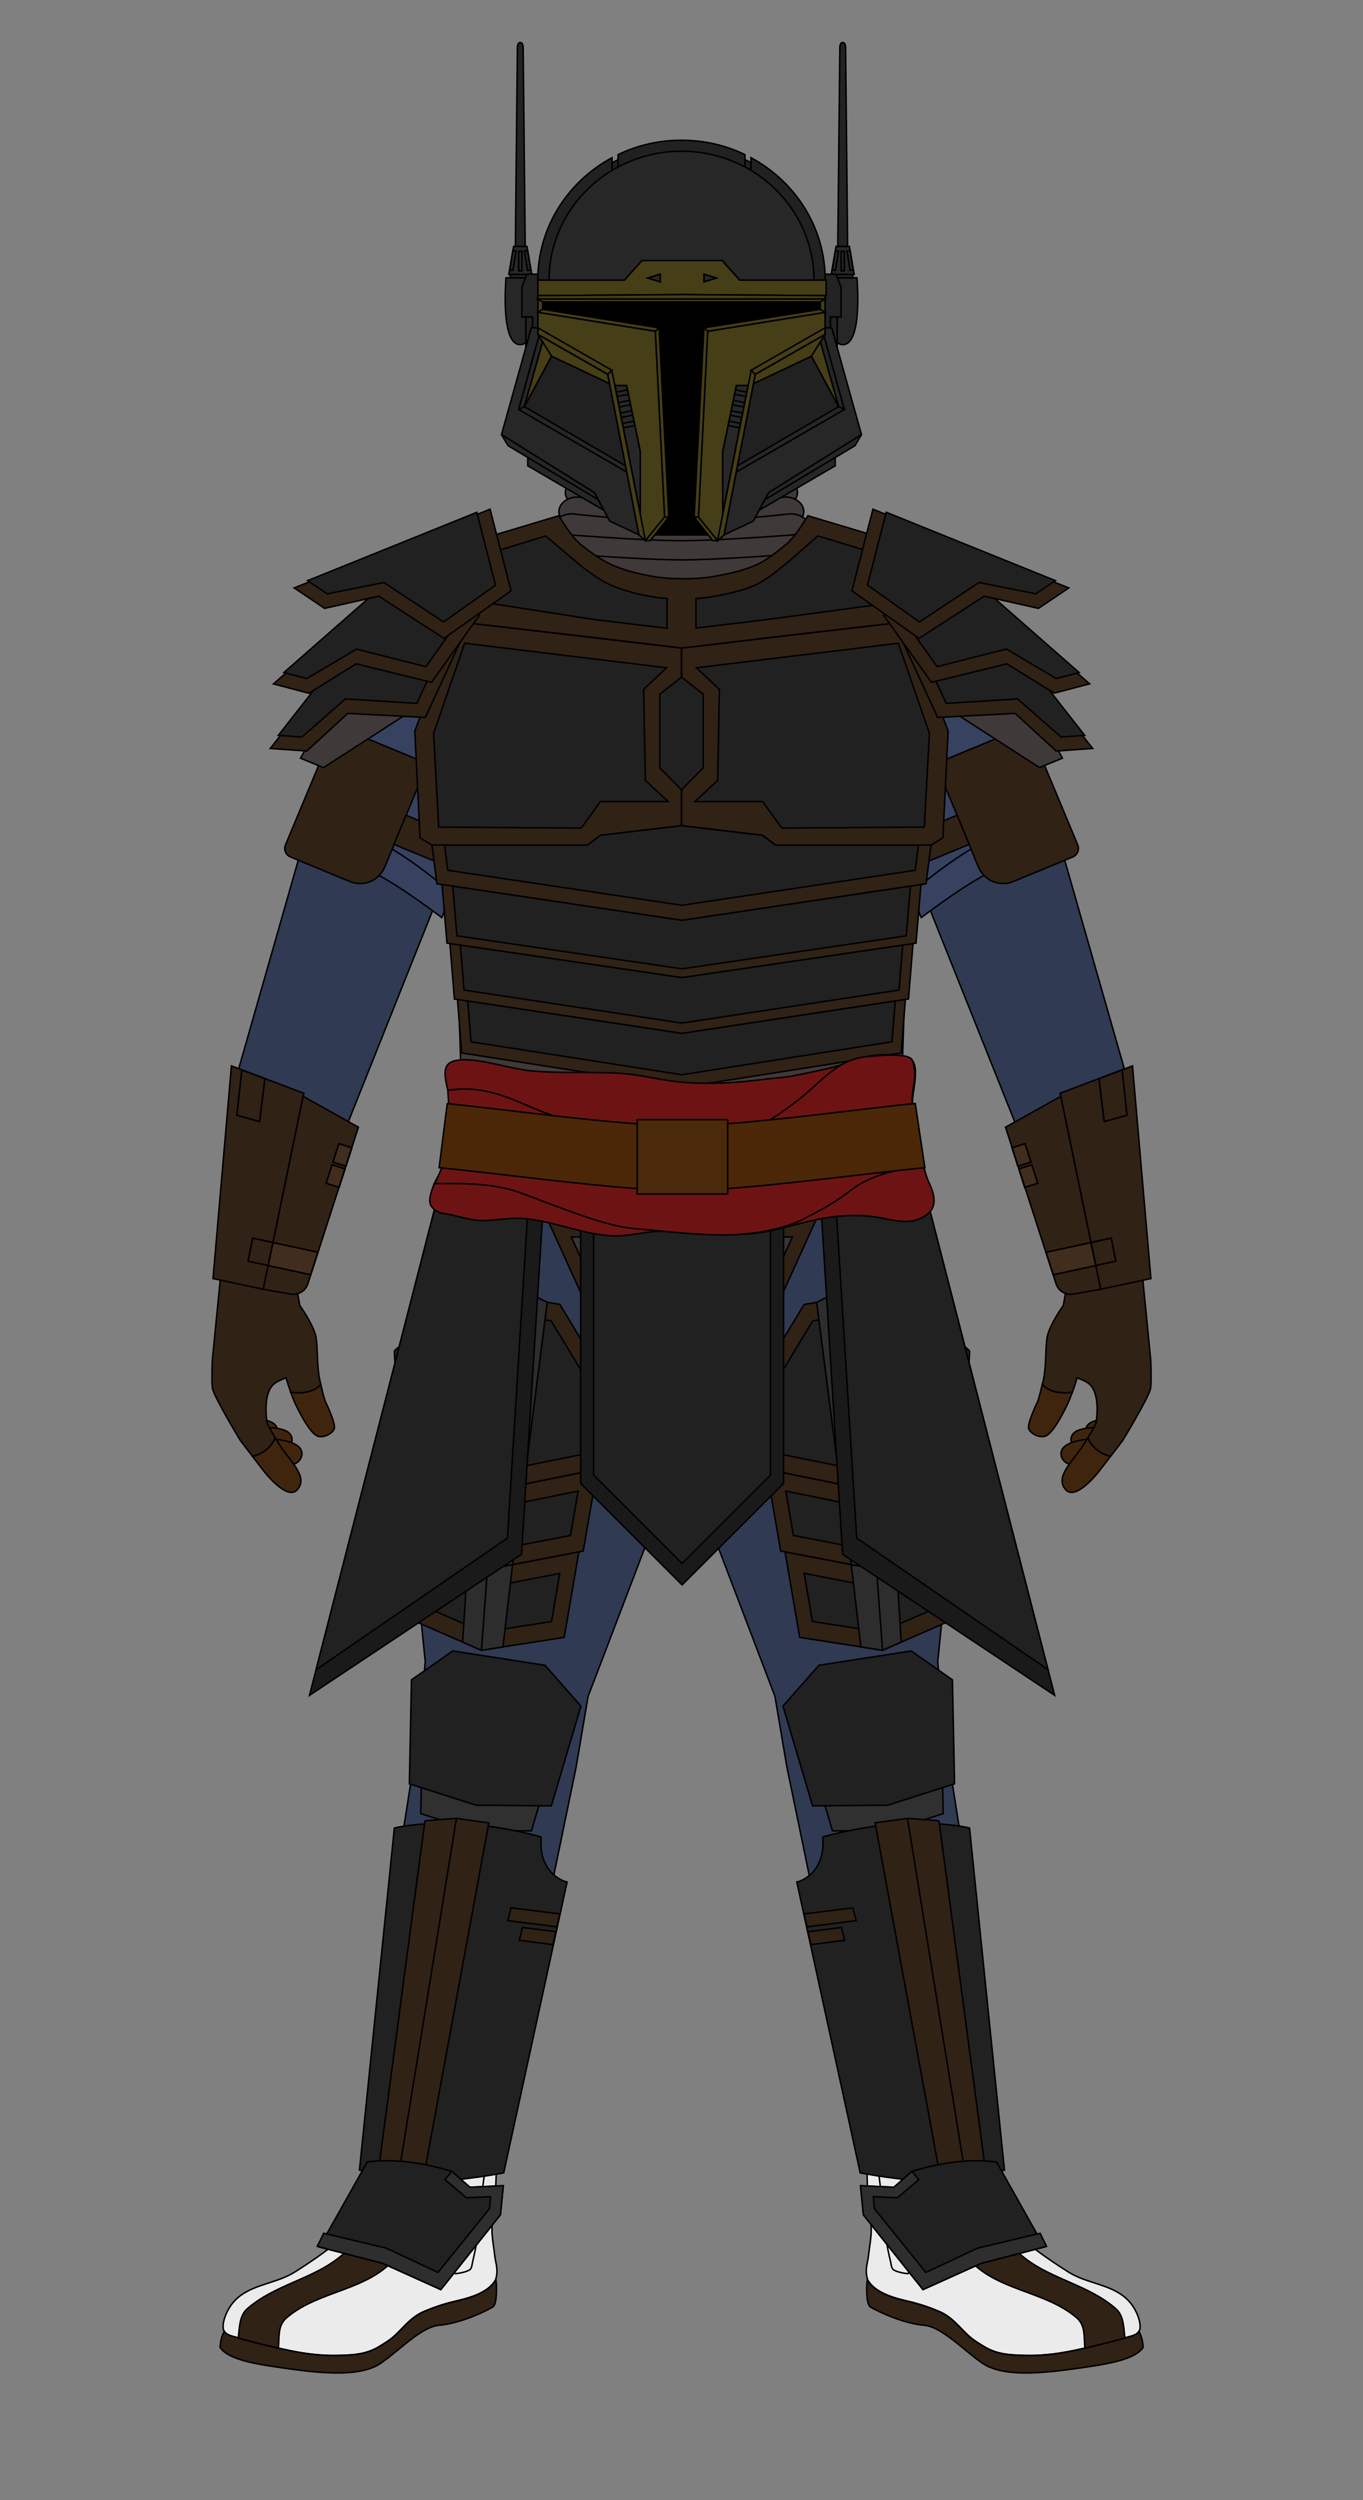<svg xmlns='http://www.w3.org/2000/svg' id='Male-Body' width='100%' height='100%' viewBox='0 0 1800 3300' version='1.1' style='stroke: black; fill: none; stroke-width: 2px; fill-rule: evenodd; clip-rule: evenodd;'><rect x="0" y="0" width="1800" height="3300" fill="#808080" stroke="none"/><style> #Stitch_Right, #Stitch_Left { stroke-dasharray: 4; } </style><g id='Back' transform='translate(0,560)'><g id='Cape_M'><g id='None_Back_M_Option' class='option' style='display: inherit;'></g></g></g><g id='Flight-Suit' transform='translate(260,575)'><title>Flight Suit (Kute)</title><g id='Soft-Parts_M'><g id='Suit_M'><g id='Neck-Seal_M'><g id='Standard-Neck-Seal_M_Option' class='option' style='fill: rgb(63, 57, 57); display: inherit;'><path d='M785.8,54.9c0-9.6-9.8-17.3-21.9-17.3c0,0-82.7,9.1-124,9.1s-124-9.1-124-9.1c-12.1,0-21.9,7.8-21.9,17.3 c0,9.6,9.8,17.3,21.9,17.3c0,0,82.7,9.1,124,9.1s124-9.1,124-9.1C775.9,72.2,785.8,64.4,785.8,54.9z'/><path d='M793.2,75.1c0-10-10.3-18.2-23-18.2c0,0-86.9,9.6-130.3,9.6c-43.4,0-130.3-9.6-130.3-9.6 c-12.7,0-23,8.1-23,18.2s10.3,18.2,23,18.2c0,0,86.9,9.6,130.3,9.6c43.4,0,130.3-9.6,130.3-9.6C782.8,93.3,793.2,85.1,793.2,75.1 z'/><path d='M801.5,100.2c0-10.6-10.9-19.2-24.3-19.2c0,0-91.6,10.1-137.4,10.1S502.4,81.1,502.4,81.1 c-13.4,0-24.3,8.6-24.3,19.2s10.9,19.2,24.3,19.2c0,0,91.6,10.1,137.4,10.1s137.4-10.1,137.4-10.1 C790.7,119.4,801.5,110.8,801.5,100.2z'/><path d='M809.6,123.3c0-11.1-11.4-20.1-25.5-20.1c0,0-96.2,10.6-144.3,10.6c-48.1,0-144.3-10.6-144.3-10.6 c-14.1,0-25.5,9-25.5,20.1s11.4,20.1,25.5,20.1c0,0,96.2,10.6,144.3,10.6c48.1,0,144.3-10.6,144.3-10.6 C798.2,143.4,809.6,134.4,809.6,123.3z'/><path d='M817.7,145.9c0-8.4-12-15.2-26.7-15.2c0,0-100.8,8-151.1,8s-151.1-8-151.1-8c-14.7,0-26.7,6.8-26.7,15.2 c0,8.4,12,15.2,26.7,15.2c0,0,100.7,8,151.1,8s151.1-8,151.1-8C805.7,161.1,817.7,154.3,817.7,145.9z'/><path d='M817.7,171.2c0-8.4-12-15.2-26.7-15.2c0,0-100.8,8-151.1,8s-151.1-8-151.1-8c-14.7,0-26.7,6.8-26.7,15.2 c0,8.4,12,15.2,26.7,15.2c0,0,100.7,15.4,151.1,15.4S791,186.4,791,186.4C805.7,186.4,817.7,179.6,817.7,171.2z'/></g></g><g id='Flight-Suit_M' style='fill: rgb(49, 58, 83);'><path d='M516.6,1664.2l-15.7,92.9L384,2323.3c0,0-52.3,31.5-79.1,36.9c-26.8,5.4-81.9-4.7-81.9-4.7l40.8-458.5 l30.8-195.8l7-83.3c0,0-26.8-242.9-18.1-364c8.7-121.1,70.6-362.6,70.6-362.6l285.9,6.2l285.9-6.2c0,0,61.8,241.5,70.6,362.6 c8.7,121.1-18.1,364-18.1,364l7,83.3l30.8,195.8l40.8,458.5c0,0-56.4,12.7-83.2,7.3c-26.8-5.4-77.8-39.6-77.8-39.6l-116.9-566.3 l-15.7-92.9l-123.2-323.4L516.6,1664.2z'/><g><path d='M1110.7,436.8l127,444l11,228.9l-101.2,19.5l-64.2-215.5L938.7,551.9l7.3-165.8l24.5-39.6L1110.7,436.8z'/><path d='M169.3,436.6l139.9-90.1l24.5,39.6l5.5,171L196.7,913.8l-64.2,215.5l-101.2-19.5l11-228.9L169.3,436.6z'/></g></g></g><g id='Boots_M'><g id='Basic_Boots_M_Option' class='option' style='display: inherit;'><g id='Main_Basic-Boot_M' style='fill: rgb(235, 235, 235);'><path d='M895.4,2286.4c15.5,0.2,34.4,9.9,48,12.2c14.6,2.5,30.5,2.2,46,0.7l6.3-0.7l0.2,0l0.8-0.1l2.1-0.3l3.2-0.4 l1.3-0.2c3.6-0.5,7.2-1.1,10.8-1.7l5.6-1.1l1.2-0.3l0.4-0.1l0.9-0.2l3.9-0.9l3.4-0.9l0.6-0.2c11.9-3.2,23.8-7.1,23.8-7.1 c3.5,15.5,5.3,33.2,11.9,47.6c10.5,22.7,10.1,32.5,27.6,49.7c12.1,11.8,43.2,32.5,57.6,41.5c6.1,3.8,12.6,6.7,19.2,9.2l0.6,0.2 c26.5,9.9,55.1,13.6,69.5,43c3.1,6.4,5.8,14.1,5.3,21.3c-0.7,9.3-10.8,10.6-18.6,12.8c-19.5,5.6-36.4,9.8-58.9,14.9 c-25.8,5.8-49,9.3-75.2,8.6c-19.5-0.6-36.1-1.3-53.3-11.7c-6.9-4.2-14-8.4-20-13.9c-13.4-12.3-22.1-25.1-39.4-32.5 c-12.5-5.3-25.3-9.7-38.5-12.8c-18.7-4.5-46-10.7-56-29.2c-3.9-13.9,0.1-20.7,1.4-32.6l0.6-5.1c1-7.8,2.4-15.7,2.8-24.1 c0.8-16.1-3.2-32-4.2-48.1c-0.6-9.1-1-18.2-1.2-27.3c0-1.5-0.8-8,0.6-8.6c2.1-0.8,4.3-1.3,6.5-1.5L895.4,2286.4z'/><path d='M384.9,2286.4c-15.5,0.2-34.4,9.9-48,12.2c-14.6,2.5-30.5,2.2-46,0.7l-6.3-0.7l-0.2,0l-0.8-0.1l-2.1-0.3 l-3.2-0.4l-1.3-0.2c-3.6-0.5-7.2-1.1-10.8-1.7l-5.6-1.1l-1.2-0.3l-0.4-0.1l-0.9-0.2l-3.9-0.9l-3.4-0.9l-0.6-0.2 c-11.9-3.2-23.8-7.1-23.8-7.1c-3.5,15.5-5.3,33.2-11.9,47.6c-10.5,22.7-10.1,32.5-27.6,49.7c-12.1,11.8-43.2,32.5-57.6,41.5 c-6.1,3.8-12.6,6.7-19.2,9.2l-0.6,0.2c-26.5,9.9-55.1,13.6-69.5,43c-3.1,6.4-5.8,14.1-5.3,21.3c0.7,9.3,10.8,10.6,18.6,12.8 c19.5,5.6,36.4,9.8,58.9,14.9c25.8,5.8,49,9.3,75.2,8.6c19.6-0.6,36.1-1.3,53.3-11.7c6.9-4.2,14-8.4,20-13.9 c13.4-12.3,22.1-25.1,39.4-32.5c12.5-5.3,25.3-9.7,38.5-12.8c18.7-4.5,46-10.7,56-29.2c3.9-13.9-0.1-20.7-1.4-32.6l-0.6-5.1 c-1-7.8-2.4-15.7-2.8-24.1c-0.8-16.1,3.2-32,4.2-48.1c0.6-9.1,1-18.2,1.2-27.3c0-1.5,0.8-8-0.6-8.6c-2.1-0.8-4.3-1.3-6.5-1.5 L384.9,2286.4z'/></g><g id='Bottom_Basic-Boot_M' style='fill: rgb(49, 34, 22);'><path d='M885.4,2433.9c5,9.2,14.3,15.4,24.7,19.8c9.5,4.8,20.6,6.8,31.3,9.4c1.4,0.3,2.9,0.7,4.3,1.1 c2.1,0.6,4.3,1.1,6.4,1.8c0.6,0.2,1.3,0.4,1.9,0.6l1.1,0.3c0.7,0.2,1.4,0.4,2,0.6c0.3,0.1,0.6,0.2,0.9,0.3 c1.2,0.4,2.3,0.7,3.4,1.1c0.4,0.1,0.8,0.3,1.2,0.4l0.6,0.2c1.8,0.6,3.5,1.3,5.3,1.9c0.4,0.1,0.8,0.3,1.1,0.4 c1.6,0.6,3.2,1.2,4.8,1.8l1.2,0.5c1,0.4,1.9,0.8,2.9,1.2c0.4,0.2,0.8,0.3,1.2,0.5c2.8,1.2,5.4,2.6,7.9,4l0.3,0.2 c0.2,0.1,0.4,0.2,0.6,0.3c0.8,0.5,1.5,1,2.2,1.5l0.5,0.3c0.2,0.1,0.3,0.2,0.5,0.3c0.7,0.5,1.5,1.1,2.2,1.6l0.6,0.5l0.9,0.8 c3,2.4,5.7,5,8.5,7.7l0.8,0.8c1.5,1.5,3,3,4.5,4.6c1.5,1.6,3.1,3.2,4.7,4.8c1.6,1.6,3.3,3.3,5.1,4.9l0.6,0.5 c0.5,0.5,1.1,0.9,1.6,1.4c0.1,0.1,0.2,0.2,0.3,0.2c0.9,0.7,1.8,1.4,2.7,2.1c0.6,0.5,1.2,0.9,1.8,1.4l0.3,0.2 c0.8,0.5,1.6,1.1,2.3,1.6c0.3,0.2,0.7,0.5,1,0.7c1.2,0.8,2.3,1.5,3.5,2.2c0.8,0.5,1.6,1,2.4,1.5l1,0.6l2.6,1.6l1.2,0.7l0.8,0.5 l0.8,0.5c1.2,0.6,2.4,1.3,3.6,1.8c0.6,0.3,1.1,0.5,1.7,0.8l0.6,0.3c3.6,1.6,7.2,2.8,10.8,3.7l0.7,0.2l0.8,0.2 c0.3,0.1,0.5,0.1,0.8,0.2c0.7,0.2,1.5,0.3,2.2,0.5c0.6,0.1,1.2,0.2,1.7,0.3l1.4,0.2l0.4,0.1c0.4,0.1,0.8,0.1,1.2,0.2 c0.6,0.1,1.3,0.2,1.9,0.3c0.9,0.1,1.8,0.2,2.7,0.3c0.2,0,0.5,0.1,0.7,0.1c2.3,0.2,4.6,0.4,6.9,0.5c1.3,0.1,2.6,0.1,3.9,0.2l1.1,0 c2.4,0.1,4.9,0.2,7.5,0.3c1.6,0,3.2,0.1,4.8,0.1c0.6,0,1.2,0,1.8,0c0.8,0,1.7,0,2.5,0c0.6,0,1.2,0,1.8,0l0.6,0 c3-0.1,5.9-0.2,8.8-0.3c0.4,0,0.8,0,1.2-0.1l1.2-0.1c0.4,0,0.8,0,1.1-0.1c4.3-0.3,8.6-0.7,12.8-1.2l1.2-0.1 c1.1-0.1,2.1-0.3,3.2-0.4c0.5-0.1,0.9-0.1,1.4-0.2l1.2-0.2c0.9-0.1,1.8-0.3,2.6-0.4c3.7-0.6,7.4-1.2,11.2-1.9 c0.8-0.2,1.7-0.3,2.5-0.5l1.1-0.2c0.4-0.1,0.8-0.2,1.2-0.2l1.2-0.2c0.4-0.1,0.8-0.2,1.2-0.2l0.8-0.2c0.9-0.2,1.8-0.4,2.7-0.6 l1.2-0.3c1.1-0.2,2.1-0.5,3.2-0.7c0.9-0.2,1.8-0.4,2.8-0.6l0.3-0.1c5.9-1.3,11.4-2.6,16.7-3.9l2-0.5c1.5-0.4,3-0.7,4.4-1.1 l1.8-0.5l0.8-0.2c2.1-0.5,4.1-1,6.2-1.5c1.2-0.3,2.5-0.6,3.7-0.9c3.6-0.9,7.1-1.8,10.6-2.8l1.6-0.4c0.6-0.2,1.2-0.3,1.8-0.5 l0.7-0.2c2.7-0.8,5.5-1.5,8.3-2.3l0.7-0.2l1-0.3l2.9-0.8l1-0.3l1.5-0.4l0.6-0.2l1.2-0.4l1-0.4l0.5-0.2l0.6-0.2l0.3-0.1l0.6-0.3 l0.5-0.3l0.3-0.1l0.5-0.3l0.6-0.4l0.6-0.4l0.6-0.4c0.9-0.7,1.7-1.6,2.3-2.6l0,0c0,0,5.2,7.7,5.6,21.2 c-11.7,17-48.8,22.6-100,29.4c-50.9,6.8-82.2,5.5-103.5-3.7c-21.3-9.1-58.6-52.6-85.3-54.9c-26.7-2.3-58.2-16.5-71.2-24.1 c-6.7-3.9-4.7-32-4.7-32L885.4,2433.9z'/><path d='M394.9,2433.9c-5,9.2-14.3,15.4-24.7,19.8c-9.5,4.8-20.6,6.8-31.3,9.4c-1.4,0.3-2.9,0.7-4.3,1.1 c-2.1,0.6-4.3,1.1-6.4,1.8c-0.6,0.2-1.3,0.4-1.9,0.6l-1.1,0.3c-0.7,0.2-1.4,0.4-2,0.6c-0.3,0.1-0.6,0.2-0.9,0.3 c-1.2,0.4-2.3,0.7-3.4,1.1c-0.4,0.1-0.8,0.3-1.2,0.4l-0.6,0.2c-1.8,0.6-3.5,1.3-5.3,1.9c-0.4,0.1-0.8,0.3-1.1,0.4 c-1.6,0.6-3.2,1.2-4.8,1.8l-1.2,0.5c-1,0.4-1.9,0.8-2.9,1.2c-0.4,0.2-0.8,0.3-1.2,0.5c-2.8,1.2-5.4,2.6-7.9,4l-0.3,0.2 c-0.2,0.1-0.4,0.2-0.6,0.3c-0.8,0.5-1.5,1-2.2,1.5l-0.5,0.3c-0.2,0.1-0.3,0.2-0.5,0.3c-0.7,0.5-1.5,1.1-2.2,1.6l-0.6,0.5l-1,0.8 c-3,2.4-5.8,5-8.5,7.7l-0.8,0.8c-1.5,1.5-3,3-4.5,4.6c-1.5,1.6-3.1,3.2-4.7,4.8c-1.6,1.6-3.3,3.3-5.1,4.9l-0.6,0.5 c-0.5,0.5-1.1,0.9-1.6,1.4c-0.1,0.1-0.2,0.2-0.3,0.2c-0.9,0.7-1.8,1.4-2.7,2.1c-0.6,0.5-1.2,0.9-1.8,1.4l-0.3,0.2 c-0.8,0.5-1.5,1.1-2.3,1.6c-0.3,0.2-0.7,0.5-1,0.7c-1.2,0.8-2.3,1.5-3.5,2.2c-0.8,0.5-1.6,1-2.4,1.5l-1,0.6l-2.6,1.6l-1.2,0.7 l-0.8,0.5l-0.8,0.5c-1.2,0.6-2.4,1.3-3.6,1.8c-0.6,0.3-1.1,0.5-1.7,0.8l-0.6,0.3c-3.6,1.6-7.2,2.8-10.8,3.7l-0.7,0.2l-0.8,0.2 c-0.3,0.1-0.5,0.1-0.8,0.2c-0.7,0.2-1.5,0.3-2.2,0.5c-0.6,0.1-1.2,0.2-1.7,0.3l-1.4,0.2l-0.4,0.1c-0.4,0.1-0.8,0.1-1.1,0.2 c-0.6,0.1-1.3,0.2-1.9,0.3c-0.9,0.1-1.8,0.2-2.7,0.3c-0.2,0-0.5,0.1-0.7,0.1c-2.3,0.2-4.6,0.4-6.9,0.5c-1.3,0.1-2.6,0.1-3.9,0.2 l-1.1,0c-2.4,0.1-4.9,0.2-7.5,0.3c-1.6,0-3.2,0.1-4.8,0.1c-0.6,0-1.2,0-1.8,0c-0.8,0-1.7,0-2.5,0c-0.6,0-1.2,0-1.8,0l-0.6,0 c-3-0.1-5.9-0.2-8.8-0.3c-0.4,0-0.8,0-1.2-0.1l-1.2-0.1c-0.4,0-0.7,0-1.1-0.1c-4.3-0.3-8.6-0.7-12.8-1.2l-1.2-0.1 c-1.1-0.1-2.1-0.3-3.2-0.4c-0.5-0.1-0.9-0.1-1.4-0.2l-1.2-0.2c-0.9-0.1-1.8-0.3-2.6-0.4c-3.7-0.6-7.4-1.2-11.2-1.9 c-0.8-0.2-1.7-0.3-2.5-0.5l-1.1-0.2c-0.4-0.1-0.8-0.2-1.2-0.2l-1.2-0.2c-0.4-0.1-0.8-0.2-1.2-0.2l-0.8-0.2 c-0.9-0.2-1.8-0.4-2.7-0.6l-1.2-0.3c-1.1-0.2-2.1-0.5-3.2-0.7c-0.9-0.2-1.9-0.4-2.8-0.6l-0.3-0.1c-5.9-1.3-11.4-2.6-16.7-3.9 l-2-0.5c-1.5-0.4-3-0.7-4.5-1.1l-1.8-0.5l-0.8-0.2c-2.1-0.5-4.1-1-6.2-1.5c-1.2-0.3-2.5-0.6-3.7-0.9c-3.6-0.9-7.1-1.8-10.6-2.8 l-1.6-0.4c-0.6-0.2-1.2-0.3-1.8-0.5l-0.7-0.2c-2.7-0.8-5.5-1.5-8.3-2.3l-0.6-0.2l-1-0.3l-2.9-0.8l-1-0.3l-1.5-0.4l-0.6-0.2 l-1.2-0.4l-1-0.4l-0.5-0.2l-0.6-0.2l-0.3-0.1l-0.6-0.3l-0.5-0.3l-0.3-0.1l-0.5-0.3l-0.6-0.4l-0.6-0.4l-0.6-0.4 c-0.9-0.7-1.7-1.6-2.3-2.6l0,0c0,0-5.2,7.7-5.6,21.2c11.7,17,48.8,22.6,100,29.4c50.9,6.8,82.2,5.5,103.5-3.7 c21.3-9.1,58.6-52.6,85.3-54.9c26.7-2.3,58.2-16.5,71.2-24.1c6.7-3.9,4.7-32,4.7-32L394.9,2433.9z'/></g><g id='Top_Basic-Boot_M' style='fill: rgb(49, 34, 22);'><path d='M1032.2,2291.6c7.1,34.7,18.1,65,41.2,94.2c36,45.6,97.5,49.3,140,86.3c10.9,9.5,10.4,24.8,12.2,38.8 c-17.6,5-33.1,8.9-52.9,13.4c-1.4-14,1.1-29.6-10.5-39.7c-42.5-37-109.4-35.6-145.4-81.1c-23.5-29.8-23.6-68.1-30.5-103.8 c1.1-0.1,2.1-0.2,3.2-0.3l6.3-0.7l0.2,0l0.8-0.1l2.1-0.3l3.2-0.4l1.3-0.2c3.6-0.5,7.2-1.1,10.8-1.7l5.6-1.1l1.2-0.3l0.4-0.1 l0.9-0.2l3.9-0.9l3.4-0.9l0.6-0.2C1030.6,2292,1031.4,2291.8,1032.2,2291.6z'/><path d='M248,2291.6c-7.1,34.7-18.1,65-41.2,94.2c-36,45.6-97.5,49.3-140,86.3c-10.9,9.5-10.4,24.8-12.1,38.8 c17.6,5,33.1,8.9,52.9,13.4c1.4-14-1.1-29.6,10.5-39.7c42.5-37,109.4-35.6,145.4-81.1c23.5-29.8,23.6-68.1,30.4-103.8 c-1.1-0.1-2.1-0.2-3.2-0.3l-6.3-0.7l-0.2,0l-0.8-0.1l-2.1-0.3l-3.2-0.4l-1.3-0.2c-3.6-0.5-7.2-1.1-10.8-1.7l-5.6-1.1l-1.2-0.3 l-0.4-0.1l-0.9-0.2l-3.9-0.9l-3.4-0.9l-0.6-0.2C249.7,2292,248.9,2291.8,248,2291.6z'/></g><g id='Side_Basic-Boot_M' style='fill: rgb(235, 235, 235);'><path d='M899.6,2286.6c14.6,1.6,31.4,9.9,43.8,11.9c0.7,0.1,1.4,0.2,2,0.3c0.2,4.4,0.1,8.7,0.2,12.6 c0.5,21.8-2.2,114.8-6.5,114.6c-4.3-0.2-16.7-2.4-19.9-5.8c-2.1-2.2-2.5-7.6-3.2-10.5c-2.2-9.2-4.2-18.5-5.6-27.9 c-1.9-12.6-3.3-25.1-4.3-37.8C904.7,2324.9,901.8,2305.7,899.6,2286.6z'/><path d='M380.7,2286.6c-14.6,1.6-31.4,9.9-43.8,11.9c-0.7,0.1-1.4,0.2-2,0.3c-0.2,4.4-0.1,8.7-0.2,12.6 c-0.5,21.8,2.2,114.8,6.5,114.6c4.3-0.2,16.7-2.4,19.9-5.8c2.1-2.2,2.5-7.6,3.2-10.5c2.2-9.2,4.2-18.5,5.6-27.9 c1.9-12.6,3.4-25.1,4.3-37.8C375.5,2324.9,378.4,2305.7,380.7,2286.6z'/></g></g></g><g id='Sleeves_M_Toggle' class='toggle' style='fill: rgb(55, 66, 97);'><g><path d='M928.3,573.2l28.4,62.9c0,0,44.9-34.2,74.8-51.1c29.9-17,46.4-28,73.3-38.4c26.9-10.4,53.9-15.7,53.9-15.7 l-64.3-130.6l-61.4-103.1l-122.7,54.8L928.3,573.2z'/><path d='M943.2,606.4c-2.1-2.6,53.8-48,91.2-67.6c37.4-19.6,108.6-39.4,108.6-39.4'/></g><g><path d='M351.7,573.2l-28.4,62.9c0,0-44.9-34.2-74.8-51.1c-29.9-17-46.4-28-73.3-38.4c-26.9-10.4-53.9-15.7-53.9-15.7 l64.3-130.6l61.4-103.1l122.7,54.8L351.7,573.2z'/><path d='M336.8,606.4c2.1-2.6-53.8-48-91.2-67.6c-37.4-19.6-108.6-39.4-108.6-39.4'/></g></g><g id='Gloves_M'><g id='Left-Glove_M'><g id='Fingerless_Left_Glove_M_Option' class='option' style='display: inherit;'><g id='Fingers_Fingerless_Left_Glove_M' style='fill: rgb(64, 37, 14);'><path d='M1208.1,1298.1c-5.7-0.3-11.1-0.2-16.8,1c-3.9,0.8-7.6,1.7-11.1,3.7c-10.5,6.1-7.6,19.3,1.7,24.3 c10.9,5.9,28.2,0.1,33.2-11.2C1217.3,1311.3,1210.9,1302.6,1208.1,1298.1'/><path d='M1188.9,1309.6c-5.7-0.3-11.1-0.2-16.8,1c-3.9,0.8-7.6,1.7-11.1,3.7c-10.5,6.1-7.6,19.3,1.7,24.3 c10.9,5.9,28.2,0.1,33.2-11.2C1198,1322.8,1191.7,1314.1,1188.9,1309.6'/><path d='M1175.3,1324.8c-5.7,0.5-12.8,1.8-18.3,3.7c-3.7,1.3-7.3,2.7-10.5,5.2c-9.6,7.4-5,20.1,5,23.8 c11.6,4.3,28-3.7,31.4-15.6C1184.4,1337.1,1175.3,1324.8,1175.3,1324.8z'/><path d='M1116.4,1252.3c-3.2,14.3-5.8,22-5.8,22s-14.6,29.8-12,36.6c2.5,6.8,15.4,12.9,22.8,9.3 c9.1-4.5,20.5-25.5,27.6-40.2c2.6-5.4,5.1-11.7,7.2-17.5C1126.9,1266.9,1116.4,1252.3,1116.4,1252.3L1116.4,1252.3z'/><path d='M1176.7,1322.6c-2.2,3.6-4.6,7.5-7.3,11.5c-14.5,21.8-36.6,40.6-22,57.2c13.7,15.6,44.8-25.3,44.8-25.3 l14.4-18.8C1182.7,1341.6,1176.7,1322.7,1176.7,1322.6z'/></g><path id='Glove_Fingerless_Left_Glove_M' d='M1206.7,1347.2l16-20.9c0,0,35-57.7,36.8-68.9 c1.4-8.5,0.2-37.1,0.2-37.1l-10.9-110.6l-55.5,4.6l-45.7,14.9l-3.4,18.9c0,0-16.5,22.9-20.8,39.4c-3,11.6-1.4,39.3-5.3,57.9 c-0.5,2.4-1,4.7-1.5,6.9h0c0,0,10.4,14.6,39.7,10.2c3.7-10.2,6.1-18.9,6.1-18.9s10,3.5,15.2,7.4c17.1,13.2,9.7,52.9,9.7,52.9 s-4,7.9-10.4,18.7C1176.7,1322.7,1182.7,1341.6,1206.7,1347.2z' style='fill: rgb(49, 34, 22);'/></g></g><g id='Right-Glove_M'><g id='Fingerless_Right_Glove_M_Option' class='option' style='display: inherit;'><g id='Fingers_Fingerless_Right_Glove_M' style='fill: rgb(64, 37, 14);'><path d='M71.9,1298.1c5.7-0.3,11.1-0.2,16.8,1c3.9,0.8,7.6,1.7,11.1,3.7c10.5,6.1,7.6,19.3-1.7,24.3 c-10.9,5.9-28.2,0.1-33.2-11.2C62.7,1311.3,69.1,1302.6,71.9,1298.1'/><path d='M91.1,1309.6c5.7-0.3,11.1-0.2,16.8,1c3.9,0.8,7.6,1.7,11.1,3.7c10.5,6.1,7.6,19.3-1.7,24.3 c-10.9,5.9-28.2,0.1-33.2-11.2C82,1322.8,88.4,1314.1,91.1,1309.6'/><path d='M104.7,1324.8c5.7,0.5,12.8,1.8,18.3,3.7c3.7,1.3,7.3,2.7,10.5,5.2c9.6,7.4,5,20.1-5,23.8 c-11.6,4.3-28-3.7-31.4-15.6C95.6,1337.1,104.7,1324.8,104.7,1324.8z'/><path d='M163.6,1252.3c3.2,14.3,5.8,22,5.8,22s14.6,29.8,12,36.6c-2.5,6.8-15.4,12.9-22.7,9.3 c-9.2-4.5-20.5-25.5-27.7-40.2c-2.6-5.4-5.1-11.7-7.2-17.5C153.1,1266.9,163.6,1252.3,163.6,1252.3L163.6,1252.3z'/><path d='M103.3,1322.6c2.2,3.6,4.6,7.5,7.3,11.5c14.4,21.8,36.6,40.6,22,57.2c-13.7,15.6-44.8-25.3-44.8-25.3 l-14.4-18.8C97.3,1341.6,103.3,1322.7,103.3,1322.6z'/></g><path id='Glove_Fingerless_Right_Glove_M' d='M73.4,1347.2l-16-20.9c0,0-35-57.7-36.8-68.9 c-1.4-8.5-0.2-37.1-0.2-37.1l10.9-110.6l55.5,4.6l45.7,14.9l3.4,18.9c0,0,16.5,22.9,20.9,39.4c3,11.6,1.4,39.3,5.3,57.9 c0.5,2.4,1,4.7,1.5,6.9h0c0,0-10.4,14.6-39.7,10.2c-3.7-10.2-6.1-18.9-6.1-18.9s-10,3.5-15.2,7.4c-17.1,13.2-9.7,52.9-9.7,52.9 s3.9,7.9,10.4,18.7C103.3,1322.7,97.3,1341.6,73.4,1347.2z' style='fill: rgb(49, 34, 22);'/></g></g></g></g></g><g id='Biceps_Current' transform='translate(199,588)'><title>Upper Body</title><g id='LeftBiceps_Current'><g id='Left-Biceps_M'><g id='Basic_Biceps_Left_M_Option' class='option' style='display: inherit;'><path id='Main_Basic_Biceps_Left_M' d='M1224.3,527.2c-12.1-29.3-65.9-157.6-65.9-157.6s-88.4,36.5-110.4,45.6 c-6.2,2.6-9.2,9.7-6.6,16c10.4,25.2,35.8,86.8,51.7,125.1c3.6,8.7,10.5,15.6,19.1,19.2c8.7,3.6,18.4,3.6,27.1,0 c26-10.7,60.8-25.1,78.4-32.4C1223.9,540.6,1226.8,533.4,1224.3,527.2z' style='fill: rgb(49, 34, 22);'/><path id='Strap_Basic_Biceps_Left_M' d='M1065,488l-62,25.6l-1.5,45.7l79.4-32.8L1065,488' style='fill: rgb(49, 34, 22);'/></g></g></g><g id='RightBiceps_Current'><g id='Right-Biceps_M'><g id='Basic_Biceps_Right_M_Option' class='option' style='display: inherit;'><path id='Main_Basic_Biceps_Right_M' d='M178,527.2c12.1-29.3,65.9-157.6,65.9-157.6s88.4,36.5,110.4,45.6 c6.2,2.6,9.2,9.7,6.6,16c-10.4,25.2-35.8,86.8-51.7,125.1c-3.6,8.7-10.5,15.6-19.1,19.2c-8.7,3.6-18.4,3.6-27.1,0 c-26-10.7-60.8-25.1-78.4-32.4C178.4,540.6,175.4,533.4,178,527.2z' style='fill: rgb(49, 34, 22);'/><path id='Strap_Basic_Biceps_Right_M' d='M337.2,488l62,25.6l1.5,45.7l-79.4-32.8L337.2,488' style='fill: rgb(49, 34, 22);'/></g></g></g></g><g id='Vest_Current' transform='translate(260,575)'><title>Flight Suit (Kute)</title><path id='Vest_M' d='M640,197.9c90.1-0.1,163.5-45.9,165.6-85.4l1.6,0.2l194.8,57.8l141.1,255.2l-30.3,12.4l-142.3-91.7 L946,386.1l-16.3,505.4c0,0-92.4,50.2-143.4,57c-36.5,4.8-91.5,7.2-146.2,7.1c-54.7,0.1-109.7-2.3-146.2-7.1 c-51-6.8-143.4-57-143.4-57L334,386.1l-24.5-39.6l-142.3,91.7l-30.3-12.4L278,170.5l194.8-57.8l1.6-0.2 C476.5,152.1,549.9,197.9,640,197.9' style='fill: rgb(63, 57, 57);'/></g><g id='Upper-Body_M_Wrapper' transform='translate(199,588)'><title>Upper Body</title><g id='Chest_Current' class='Legacy_M'><g id='Abdomen_Legacy_M'><path id='Plate-4_Upper-Armor_Legacy_M' d='M813.8,750.5l-15.3-14.3L701,721.9l-97.5,14.3l-15.3,14.3l-183.8-28.6 l6.3,79.9l290.8,45.5l289.6-45.5l6.3-79.9L813.8,750.5z' style='fill: rgb(49, 34, 22);'/><path id='Plate-3_Upper-Armor_Legacy_M' d='M817.5,679.3L801.7,665L701,650.7L600.3,665l-15.8,14.3l-189.9-28.6 l6.5,79.9L701.6,776l299.2-45.5l6.5-79.9L817.5,679.3z' style='fill: rgb(49, 34, 22);'/><path id='Plate-2_Upper-Armor_Legacy_M' d='M821.3,605.6l-16.3-14.3L701,577l-104.1,14.3l-16.3,14.3L384.5,577 l6.8,79.9l310.3,45.5l309.1-45.5l6.8-79.9L821.3,605.6z' style='fill: rgb(49, 34, 22);'/><path id='Plate-1_Upper-Armor_Legacy_M' d='M826.5,524l-17-15.2L701,493.6l-108.5,15.2l-17,15.2H371l7,54.5 l323.6,48.3l322.3-48.3l7.1-54.5H826.5z' style='fill: rgb(49, 34, 22);'/><g id='Trauma-Plates_Abdomen_Legacy_M_ToggleOff' class='toggle' style=''><path id='Trauma-Plate-4_Abdomen_Legacy_M_Toggle' d='M701.6,776l281.7-42.8l-4.3,53.8l-277.5,43.6L423,787.1 l-4.3-53.8L701.6,776z' class='toggle' style='fill: rgb(33, 33, 33);'/><path id='Trauma-Plate-3_Abdomen_Legacy_M_Toggle' d='M701.6,702.4l291.5-42.9l-4.9,59.3l-286.6,43.6l-287.8-43.6 l-4.9-59.3L701.6,702.4z' class='toggle' style='fill: rgb(33, 33, 33);'/><path id='Trauma-Plate-2_Abdomen_Legacy_M_Toggle' d='M701.7,626.8l301.6-45.2l-5.5,65.6l-296.1,43.6l-297.3-43.6 l-5.5-65.6L701.7,626.8z' class='toggle' style='fill: rgb(33, 33, 33);'/><path id='Trauma-Plate-1_Abdomen_Legacy_M_Toggle' d='M388,527.4h188.7l17.1-12.9l107-12.7l107,12.7l17.1,12.9H1014 l-4.3,33.3l-308.1,46.2l-309.3-46.2L388,527.4z' class='toggle' style='fill: rgb(33, 33, 33);'/></g></g><g id='Chest-Plates_Legacy_M'><g id='Left-Chest_Legacy_M'><path id='Chest_Left_Legacy_M' d='M701.1,267.4v234.3l107,12.7l17.1,12.9h205.6l15.4-9.5l6.9-140.7l-53.3-144.9 L701.1,267.4z' style='fill: rgb(49, 34, 22);'/><path id='Trauma-Plating_Left-Chest_Legacy_M_ToggleOff' d='M987.4,261l41,118.9l-6.7,123.8L833.4,505l-25.3-35 h-89.5l30.1-27.9l2.3-120.2l-30.3-28.5L987.4,261z' class='toggle' style='fill: rgb(33, 33, 33);'/></g><g id='Right-Chest_Legacy_M'><path id='Chest_Right_Legacy_M' d='M700.9,267.4v234.3l-107,12.7l-17.1,12.9H371.1l-15.4-9.5l-6.9-140.7l53.3-144.9 L700.9,267.4z' style='fill: rgb(49, 34, 22);'/><path id='Trauma-Plating_Right-Chest_Legacy_M_ToggleOff' d='M414.6,261l-41,118.9l6.7,123.8l188.3,1.3l25.3-35 h89.5l-30.1-27.9L651,321.9l30.3-28.5L414.6,261z' class='toggle' style='fill: rgb(33, 33, 33);'/></g></g><g id='Iron-Heart_Legacy_M'><path id='Heart_Legacy_M' d='M672.4,425.6v-97.4l28.6-22.4l28.6,22.4v97.4L701,454.5L672.4,425.6z' style='fill: rgb(33, 33, 33);'/><g id='None_Heart_Legacy_M_Option' class='option' style='display: inherit;'></g></g><g id='Neck-Armor_Legacy_M'><path id='Neck-Plate_Legacy_M' d='M587.5,253.7l-185.8-21.4l14.8-102.9L539,92.7c0,0,16.2,27.5,28,37.2 c12.1,9.9,28.2,21.6,43.3,28.2c16.5,7.2,36.6,12.1,55.9,15.2c21.6,3.5,53.1,3.5,74.6,0c19.2-3.1,41.4-8,57.9-15.2 c15.1-6.6,29.1-18.3,41.2-28.2c11.8-9.7,28-37.2,28-37.2l122.5,36.7l9.9,102.9l-180.5,20.9l-118.1,14.2L587.5,253.7z' style='fill: rgb(49, 34, 22);'/><path id='Trauma-Plates_Neck_Legacy_M_ToggleOff' d='M681.9,241.3l-95.7-11.5L428,205.2l7.1-59.1l86.5-26.7 c0,0,32.2,27.5,44,37.2c12.1,9.9,28.2,21.6,43.3,28.2c16.5,7.2,36.7,12.1,55.9,15.2c5.2,0.9,11.1,1.5,17.2,1.9V241.3z M720.1,202 c6.9-0.4,13.4-1.1,19.2-2.1c19.2-3.1,41.4-8,57.9-15.2c15.1-6.6,29.1-18.3,41.2-28.2c11.8-9.7,42.7-37.2,42.7-37.2l87.8,26.7 l5.1,62.3l-155.7,20.9l-98.2,11.8V202z' class='toggle' style='fill: rgb(33, 33, 33);'/></g></g><g id='Collar_Current'/><g id='ChestAttachments_Current'><g id='Chest-Attachments_M'><g id='No-Device_Accessories_Chest_M_Option' class='option' style='display: inherit;'></g></g></g><g id='Shoulders_Current'><g id='LeftShoulder_Current'><g id='Left-Shoulder_M'><g id='Legacy-x3_Shoulder_Left_M_Option' class='option' style='display: inherit;'><path id='Plate-3_Shoulder_Left_Legacy-x3_M' d='M1071.5,180.8l-77.7,79.6l45.5,98.6l102.3-5.4l54.2,49.7l48.2-3.4 L1071.5,180.8z' style='fill: rgb(49, 34, 22);'/><path id='Trauma-Plate-3_Shoulder_Legacy-x3_Left_M_ToggleOff' d='M1202.3,384.8l31.2-2.2l-148.8-189.6l-69.4,71.1 l35.2,76.3l94.3-5.9L1202.3,384.8z' class='toggle' style='fill: rgb(33, 33, 33);'/><path id='Plate-2_Shoulder_Left_Legacy-x3_M' d='M1029.5,131.5L968,224.2l63.1,88.4l99.6-24.4l62.5,38.7l46.8-12.3 L1029.5,131.5z' style='fill: rgb(49, 34, 22);'/><path id='Trauma-Plate-2_Shoulder_Legacy-x3_Left_M_ToggleOff' d='M1195.9,307.6l30.2-7.9l-181.3-158.9l-55,82.6 l48.7,68.5l91.6-23.2L1195.9,307.6z' class='toggle' style='fill: rgb(33, 33, 33);'/><path id='Plate-1_Shoulder_Left_Legacy-x3_M' d='M953.8,84.1l-27.7,107.7l88.6,62.8l86-55.7l71.7,16.1l40.1-27 L953.8,84.1z' style='fill: rgb(49, 34, 22);'/><path id='Trauma-Plate-1_Shoulder_Legacy-x3_Left_M_ToggleOff' d='M1168.9,195.8l25.9-17.4L971.3,88.1l-24.7,96.2 l68.6,48.6l78.8-52.1L1168.9,195.8z' class='toggle' style='fill: rgb(33, 33, 33);'/></g></g></g><g id='RightShoulder_Current'><g id='Right-Shoulder_M'><g id='Legacy-x3_Shoulder_Right_M_Option' class='option' style='display: inherit;'><path id='Plate-3_Shoulder_Right_Legacy-x3_M' d='M330.5,180.8l77.7,79.6l-45.5,98.6l-102.4-5.4l-54.2,49.7 l-48.2-3.4L330.5,180.8z' style='fill: rgb(49, 34, 22);'/><path id='Trauma-Plate-3_Shoulder_Legacy-x3_Right_M_ToggleOff' d='M199.7,384.8l-31.2-2.2l148.8-189.6l69.4,71.1 l-35.2,76.3l-94.3-5.9L199.7,384.8z' class='toggle' style='fill: rgb(33, 33, 33);'/><path id='Plate-2_Shoulder_Right_Legacy-x3_M' d='M372.5,131.5l61.5,92.7l-63.1,88.4l-99.6-24.4L208.9,327 l-46.8-12.3L372.5,131.5z' style='fill: rgb(49, 34, 22);'/><path id='Trauma-Plate-2_Shoulder_Legacy-x3_Right_M_ToggleOff' d='M206.1,307.6l-30.2-7.9l181.2-158.9l55,82.6 L363.5,292l-91.6-23.2L206.1,307.6z' class='toggle' style='fill: rgb(33, 33, 33);'/><path id='Plate-1_Shoulder_Right_Legacy-x3_M' d='M448.2,84.1l27.7,107.7l-88.6,62.8l-86-55.7l-71.7,16.1l-40.1-27 L448.2,84.1z' style='fill: rgb(49, 34, 22);'/><path id='Trauma-Plate-1_Shoulder_Legacy-x3_Right_M_ToggleOff' d='M233.1,195.8l-25.9-17.4l223.5-90.2l24.7,96.2 l-68.6,48.6L308,180.9L233.1,195.8z' class='toggle' style='fill: rgb(33, 33, 33);'/></g></g></g></g><g id='Gauntlets_Current'><g id='LeftGauntlets_Current'><g id='Left-Gauntlets_M'><g id='Gunslinger_Gauntlet_Left_M_Option' class='option' style='display: inherit;'><g id='Accent-Top_Gunslinger_Gauntlet_Left_M' style='fill: rgb(49, 34, 22);'><path d='M1282.9,824.1l6.6,59.9l-30.2,8.4l-7-56.8L1282.9,824.1z'/><path d='M1268.6,1046.2l6,30.6l-26.6,5.7l-6.3-30.5L1268.6,1046.2z'/></g><path id='Top_Gunslinger_Gauntlet_Left_M' d='M1282.9,824.1l13.7-5.2l24.3,280.7l-66.5,14.1l-9-43.6l2.6,12.3 l26.6-5.7l-6-30.6l-26.9,5.8l-40.8-196.9L1282.9,824.1l-30.7,11.6l7,56.8l30.2-8.4L1282.9,824.1z' style='fill: rgb(49, 34, 22);'/><g id='Accent-Bottom_Gunslinger_Gauntlet_Left_M' style='fill: rgb(65, 45, 29);'><path d='M1162.6,945.9l-7.9-24.5l-17.2,5.5l7.8,24.5L1162.6,945.9z'/><path d='M1171.6,973.8l-7.9-24.5l-17.2,5.5l7.8,24.5L1171.6,973.8z'/><path d='M1241.7,1052l-59.4,12.8l9.6,29.8l56.2-12.1L1241.7,1052z'/></g><path id='Bottom_Gunslinger_Gauntlet_Left_M' d='M1247.1,1078.1l-5.4-26.1l-59.4,12.8l9.6,29.8l56.2-12.1l6.5,31.2 c0,0-20.9,3.7-36.5,6.4c-9.8,1.7-19.3-4-22.4-13.5c-16.7-51.6-66.8-206.8-66.8-206.8l73-40.7L1247.1,1078.1z M1171.6,973.8 l-7.9-24.5l-17.2,5.5l7.8,24.5L1171.6,973.8z M1162.6,945.9l-7.9-24.5l-17.2,5.5l7.8,24.5L1162.6,945.9z' style='fill: rgb(49, 34, 22);'/><g id='No-Device_Attachment_Gunslinger_Gauntlet_Left_M_Option' class='option' style='display: inherit;'></g></g></g></g><g id='RightGauntlets_Current'><g id='Right-Gauntlets_M'><g id='Gunslinger_Gauntlet_Right_M_Option' class='option' style='display: inherit;'><g id='Accent-Top_Gunslinger_Gauntlet_Right_M' style='fill: rgb(49, 34, 22);'><path d='M120.3,824.1l-6.6,59.9l30.2,8.4l7-56.8L120.3,824.1z'/><path d='M134.6,1046.2l-6,30.6l26.6,5.7l6.3-30.5L134.6,1046.2z'/></g><path id='Top_Gunslinger_Gauntlet_Right_M' d='M120.3,824.1l-13.7-5.2l-24.3,280.7l66.5,14.1l9-43.6l-2.6,12.3 l-26.6-5.7l6-30.6l26.9,5.8l40.8-196.9L120.3,824.1l30.6,11.6l-7,56.8l-30.2-8.4L120.3,824.1z' style='fill: rgb(49, 34, 22);'/><g id='Accent-Bottom_Gunslinger_Gauntlet_Right_M' style='fill: rgb(65, 45, 29);'><path d='M240.6,945.9l7.9-24.5l17.2,5.5l-7.9,24.5L240.6,945.9z'/><path d='M231.6,973.8l7.9-24.5l17.2,5.5l-7.9,24.5L231.6,973.8z'/><path d='M161.5,1052l59.4,12.8l-9.6,29.8l-56.2-12.1L161.5,1052z'/></g><path id='Bottom_Gunslinger_Gauntlet_Right_M' d='M156.1,1078.1l5.4-26.1l59.4,12.8l-9.6,29.8l-56.2-12.1l-6.5,31.2 c0,0,20.9,3.7,36.5,6.4c9.8,1.7,19.3-4,22.4-13.5c16.7-51.6,66.8-206.8,66.8-206.8l-73-40.7L156.1,1078.1z M231.6,973.8l7.9-24.5 l17.2,5.5l-7.9,24.5L231.6,973.8z M240.6,945.9l7.9-24.5l17.2,5.5l-7.9,24.5L240.6,945.9z' style='fill: rgb(49, 34, 22);'/><g id='No-Device_Attachment_Gunslinger_Gauntlet_Right_M_Option' class='option' style='display: inherit;'></g></g></g></g></g></g><g id='Lower-Body_M_Wrapper' transform='translate(268,1340)'><title>Lower Body</title><g id='Knees_Current'><g id='LeftKnee_Current'><g id='Left-Knee_M'><g id='Legacy_Knee_Left_M_Option' class='option' style='display: inherit;'><path id='Plate-2_Legacy-Knee_Left_M' class='st0' d='M975.4,946.6l-42.5-29.7l-95,14.8l-37,42.1l30.5,102.7h75.2l71-22.7 L975.4,946.6z' style='fill: rgb(49, 48, 48);'/><path id='Plate-1_Legacy-Knee_Left_M' class='st0' d='M989.8,877.2l-54.5-38.1L813.5,858L766,911.9l39.1,131.7l99.3-0.9 l88.2-28.2L989.8,877.2z' style='fill: rgb(33, 33, 33);'/></g></g></g><g id='RightKnee_Current'><g id='Right-Knee_M'><g id='Legacy_Knee_Right_M_Option' class='option' style='display: inherit;'><path id='Plate-2_Legacy-Knee_Right_M' class='st0' d='M289.8,946.6l42.5-29.7l95,14.8l37,42.1l-30.5,102.7h-75.2l-71-22.7 L289.8,946.6z' style='fill: rgb(49, 48, 48);'/><path id='Plate-1_Legacy-Knee_Right_M' class='st0' d='M275.4,877.2l54.5-38.1L451.7,858l47.5,53.9l-39.1,131.7l-99.3-0.9 l-88.2-28.2L275.4,877.2z' style='fill: rgb(33, 33, 33);'/></g></g></g></g><g id='Shins_Current'><g id='LeftShin_Current'><g id='Left-Shin_M'><g id='Full_Shin_Left_M_Option' class='option' style='display: inherit;'><path id='Shin_Full-Shin_Left_M' class='st0' d='M818.5,1084.6c116.3-31.8,193.9-11.8,193.9-11.8l46.1,451.5 c0,0-45.7,12.5-95.5,14c-36.5,1.1-95-10.3-95-10.3l-83.7-383.8C784.4,1144.2,822.8,1135.5,818.5,1084.6' style='fill: rgb(33, 33, 33);'/><g id='Accent_Full-Shin_Left_M_Toggle' class='toggle' style='fill: rgb(49, 34, 22);'><path class='st0' d='M793.9,1186.2l64.4-8l4.3,16.9l-64.9,8.1L793.9,1186.2'/><path class='st0' d='M799.2,1209.7l44-5.6l4.3,16.9l-44.5,5.7L799.2,1209.7'/></g><g id='Ridge_Full-Shin_Left_M_Toggle' class='toggle' style='fill: rgb(49, 34, 22);'><path class='st0' d='M972,1063.2l-41.6-3.1l-42.7,5.9l86.8,471.8c20.7-0.2,36-3,59.6-7.9L972,1063.2'/><path class='st1' d='M930.4,1060.1l77.1,474.8'/></g></g></g></g><g id='RightShin_Current'><g id='Right-Shin_M'><g id='Full_Shin_Right_M_Option' class='option' style='display: inherit;'><path id='Shin_Full-Shin_Right_M' class='st0' d='M446.7,1084.6c-116.3-31.8-193.9-11.8-193.9-11.8l-46.1,451.5 c0,0,45.7,12.5,95.5,14c36.5,1.1,95-10.3,95-10.3l83.7-383.8C480.8,1144.2,442.4,1135.5,446.7,1084.6' style='fill: rgb(33, 33, 33);'/><g id='Accent_Full-Shin_Right_M_Toggle' class='toggle' style='fill: rgb(49, 34, 22);'><path class='st0' d='M471.3,1186.2l-64.4-8l-4.3,16.9l64.9,8.1L471.3,1186.2'/><path class='st0' d='M466,1209.7l-44-5.6l-4.3,16.9l44.5,5.7L466,1209.7'/></g><g id='Ridge_Full-Shin_Right_M_Toggle' class='toggle' style='fill: rgb(49, 34, 22);'><path class='st0' d='M293.2,1063.2l41.6-3.1l42.7,5.9l-86.8,471.8c-20.7-0.2-36-3-59.6-7.9L293.2,1063.2'/><path class='st1' d='M334.8,1060.1l-77.1,474.8'/></g></g></g></g></g><g id='Ankles_Current'><g id='LeftAnkle_Current'><g id='Left-Ankle_M'><g id='Heavy_Ankle_Left_M_Option' class='option' style='display: inherit;'><path id='Plate_Heavy-Ankle_Left_M' class='st0' d='M868.4,1545l3.8,38.4l78.7,98.7l76.7-34.6l83.6-21.6l-63.1-112.2 c-31.8-4.4-69-0.6-111.8,12.3l-23.8,21L868.4,1545' style='fill: rgb(33, 33, 33);'/><path id='Trim_Heavy-Ankle_Left_M' class='st0' d='M936.3,1526l9,10.9l-28.1,23.9l-31.8-1.4l1.1,15.6l68.2,84.4l68.5-32.1 l82.4-19.6l8.5,17.3l-86.5,22.4l-76.7,34.6l-78.7-98.7l-3.8-38.4l44.1,2L936.3,1526' style='fill: rgb(46, 46, 46);'/></g></g></g><g id='RightAnkle_Current'><g id='Right-Ankle_M'><g id='Heavy_Ankle_Right_M_Option' class='option' style='display: inherit;'><path id='Plate_Heavy-Ankle_Right_M' class='st0' d='M396.6,1545l-3.8,38.4l-78.7,98.7l-76.7-34.6l-83.6-21.6l63.1-112.2 c31.8-4.4,69-0.6,111.8,12.3l23.8,21L396.6,1545' style='fill: rgb(33, 33, 33);'/><path id='Trim_Heavy-Ankle_Right_M' class='st0' d='M328.7,1526l-9,10.9l28.1,23.9l31.9-1.4l-1.1,15.6l-68.2,84.4l-68.5-32.1 l-82.4-19.6l-8.5,17.3l86.5,22.4l76.7,34.6l78.7-98.7l3.8-38.4l-44.1,2L328.7,1526' style='fill: rgb(46, 46, 46);'/></g></g></g></g><g id='Toes_Current'><g id='LeftToe_Current'><g id='Left-Toe_M'><g id='None_Toe_Left_M_Option' class='option' style='display: inherit;'></g></g></g><g id='RightToe_Current'><g id='Right-Toe_M'><g id='None_Toe_Right_M_Option' class='option' style='display: inherit;'></g></g></g></g><g id='Thighs_Current'><g id='LeftThigh_Current'><g id='Left-Thigh_M'><g id='Legacy_Thigh_Left_M_Option' class='option' style='display: inherit;'><path id='Plate-3_Legacy-Thigh_Left_M' class='st0' d='M768.7,708.2l19.4,113l109.4,17l88.4-38.6l4.3-115.4l-100.6,47.3 L768.7,708.2' style='fill: rgb(49, 34, 22);'/><path id='Plate-2_Legacy-Thigh_Left_M' class='st0' d='M744.4,599.4L763,707.2l126.5,24.3l106.4-50l5.2-131.3L880.9,627 L744.4,599.4' style='fill: rgb(49, 34, 22);'/><path id='Plate-1_Legacy-Thigh_Left_M' class='st0' d='M1012.6,443L919,361.2l-125,20.5l-71.8,118.7l18,98.1L880.9,627 l125.8-80.3L1012.6,443' style='fill: rgb(49, 34, 22);'/><path id='Trauma-Plate-3_Legacy-Thigh_Left_M_ToggleOff' class='toggle' d='M968.8,719.4L897,753.1c-3.4,1.6-7.1,2.1-10.7,1.4 L794,736.7l10.9,63.5l90.3,14l71.3-31.2L968.8,719.4' style='fill: rgb(33, 33, 33);'/><path id='Trauma-Plate-2_Legacy-Thigh_Left_M_ToggleOff' class='toggle' d='M979.5,590.6l-89,56.8c-4,2.5-8.6,3.4-13,2.5 l-107.8-21.8l10.1,58.6l107.4,20.6l89.3-42L979.5,590.6' style='fill: rgb(33, 33, 33);'/><path id='Trauma-Plate-1_Legacy-Thigh_Left_M_ToggleOff' class='toggle' d='M805.3,403.4l-61.7,102.1l13.3,72.7l120.5,24.3l110-70.2 l4.4-78.2l-78.3-68.5L805.3,403.4' style='fill: rgb(33, 33, 33);'/><g id='Ridge_Legacy-Thigh_Left_M_ToggleOff' class='toggle' style='fill: rgb(45, 45, 45);'><path class='st0' d='M910.5,608.1l4.9,111.3l-25.9,12.2l-33.3-6.4l-15-106.1l39.6,8L910.5,608.1'/><path class='st0' d='M915.4,719.3l6.8,108.1l-24.8,10.8l-28.5-4.4l-12.7-108.7l33.3,6.4L915.4,719.3'/><path class='st0' d='M841.3,619l-30.8-240l42.9-21.9l45.4,7.4l11.8,243.6L880.9,627L841.3,619'/><path class='st1' d='M853.3,357.1L880.9,627'/><path class='st1' d='M880.9,627l8.6,104.5'/><path class='st1' d='M889.6,731.5l7.9,106.8'/></g></g></g></g><g id='RightThigh_Current'><g id='Right-Thigh_M'><g id='Legacy_Thigh_Right_M_Option' class='option' style='display: inherit;'><path id='Plate-3_Legacy-Thigh_Right_M' class='st0' d='M496.5,708.2l-19.4,113l-109.4,17l-88.4-38.6l-4.3-115.4l100.6,47.3 L496.5,708.2' style='fill: rgb(49, 34, 22);'/><path id='Plate-2_Legacy-Thigh_Right_M' class='st0' d='M520.9,599.4l-18.7,107.8l-126.5,24.3l-106.4-50l-5.2-131.3L384.3,627 L520.9,599.4' style='fill: rgb(49, 34, 22);'/><path id='Plate-1_Legacy-Thigh_Right_M' class='st0' d='M252.7,443l93.6-81.9l125,20.5L543,500.4l-18,98.1L384.3,627l-125.8-80.3 L252.7,443' style='fill: rgb(49, 34, 22);'/><path id='Trauma-Plate-3_Legacy-Thigh_Right_M_ToggleOff' class='toggle' d='M296.4,719.4l71.8,33.7c3.4,1.6,7.1,2.1,10.7,1.4 l92.3-17.7l-10.9,63.5l-90.3,14l-71.3-31.2L296.4,719.4' style='fill: rgb(33, 33, 33);'/><path id='Trauma-Plate-2_Legacy-Thigh_Right_M_ToggleOff' class='toggle' d='M285.7,590.6l89,56.8c4,2.5,8.6,3.4,13,2.5l107.8-21.8 l-10.1,58.6l-107.4,20.6l-89.3-42L285.7,590.6' style='fill: rgb(33, 33, 33);'/><path id='Trauma-Plate-1_Legacy-Thigh_Right_M_ToggleOff' class='toggle' d='M459.9,403.4l61.7,102.1l-13.4,72.7l-120.5,24.3 l-110-70.2l-4.4-78.2l78.3-68.5L459.9,403.4' style='fill: rgb(33, 33, 33);'/><g id='Ridge_Legacy-Thigh_Right_M_ToggleOff' class='toggle' style='fill: rgb(45, 45, 45);'><path class='st0' d='M354.7,608.1l-4.9,111.3l25.9,12.2l33.3-6.4l15-106.1l-39.6,8L354.7,608.1'/><path class='st0' d='M349.8,719.3l-6.8,108.1l24.8,10.8l28.4-4.4l12.7-108.7l-33.3,6.4L349.8,719.3'/><path class='st0' d='M423.9,619l30.8-240l-42.9-21.9l-45.4,7.4l-11.8,243.6l29.6,18.9L423.9,619'/><path class='st1' d='M411.9,357.1L384.3,627'/><path class='st1' d='M384.3,627l-8.6,104.5'/><path class='st1' d='M375.7,731.5l-7.9,106.8'/></g></g></g></g></g><g id='Groin_Current'><g id='Groin_M'><g id='Basic_Groin_M_Option' class='option' style='display: inherit;'><path id='Groin_Basic_M' class='st0' d='M566.1,514.1L455.3,270.1h354.3L698.8,514.1l-66.4,58.2L566.1,514.1z' style='fill: rgb(49, 34, 22);'/><path id='Trauma-Plating_Groin_M_ToggleOff' class='toggle' d='M577.8,493.8l-91.3-201.1h291.9l-91.3,201.1l-54.7,47.9L577.8,493.8z' style='fill: rgb(54, 54, 54);'/></g></g></g><g id='Waist_Current' class='M'><g id='Accessories_Waist_M'><g id='Kama_M_ToggleOff' class='toggle' style=''><g id='Clean_Kama_M_Option' class='option' style='display: inherit;'><g id='Trim_Kama-Clean' style='fill: rgb(26, 26, 26);'><path class='st1' d='M806.7,101.6l38.1,609.9l280,186.2l-212.4-825L806.7,101.6z'/><path class='st1' d='M458.8,101.6l-38.1,609.9l-280,186.2l212.4-825L458.8,101.6z'/></g><g id='Main_Kama-Clean' style='fill: rgb(33, 33, 33);'><path class='st1' d='M826.6,100.3l36.8,589.9l252.6,173.6L912.4,72.7L826.6,100.3z'/><path class='st1' d='M438.9,100.3l-36.8,589.9L149.4,863.9L353.1,72.7L438.9,100.3z'/></g></g></g><g id='Loin-Cloth_M_ToggleOff' class='toggle' style=''><g id='Clean_Loin-Cloth_M_Option' class='option' style='display: inherit;'><path id='Trim_Loin-Cloth-Clean' class='st1' d='M766.8,140.8h-268v477.1l134,134l134-134V140.8z' style='fill: rgb(26, 26, 26);'/><path id='Main_Loin-Cloth-Clean' class='st1' d='M749.6,191H515.9v415.9l116.8,116.8l116.8-116.8V191z' style='fill: rgb(33, 33, 33);'/></g></g></g><g id='Under-Belt_M'><g id='Sash_M_Option' class='option' style='fill: rgb(110, 19, 19); display: inherit;'><path class='st0' d='M333.1,60c27.2-5.8,69.4,11,105,13.9c38.1,3.1,76.3,0.4,114.4,2.9c22.3,1.5,44.2,7,66.3,10 c42.5,5.7,85,2.7,127.4-2.8c11.2-1.4,22.6-1.7,33.6-4c27.8-5.8,63.9-12.2,87.8-23.4c21.1-5.3,42.5-6.2,62.4-1.3 c20.2,5,6.1,45.4,7,61.9c1,17.4,13.5,85.9,21,101.9c8.3,17.7,14.8,37-9.4,48.7c-20.3,9.7-41.9,0.9-62.5-1.8 c-24.3-3.2-48.4-1.6-72.4,3.1c-29.4,5.7-58.4,16.3-88.3,19.1c-40,3.7-80.4-3.7-120.4-3.1c-23,0.3-45.1,7.8-68.2,5.9 c-38.6-3.1-73.7-18.8-111.1-22.5c-18.8-1.9-37.6,2.5-56.4,2.5c-13,0-25-3.5-37.5-6.6c-12.4-3-24-1.8-30.9-13.5 c-5.1-8.8,5.7-32.8,10.9-40.3c13.3-19.3,16.9-87.5,12.1-109.4C319.7,82.8,314.2,64,333.1,60z'/><path class='st0' d='M305.5,222.2c42.6-0.1,79.9-0.9,118.3,13.8c130,50.1,127.1,43.3,182.4,49c81.4,8.4,113.8,5.3,147.5-2.4 c13.6-3.1,27.2-7.4,39.4-13.6c21.7-11,42.7-22.3,62-37.6c23.4-18.6,64.3-31.2,97.2-29.7c0,0-6.4-21.5-15.4-85.2 c-2.3-16.5,8.1-34.5-0.1-56.9c-3.5-9.6-35.8-7-57.8-5.2c-43.3,3.5-62.5,34.9-96,59.9c-19.5,14.6-42.6,31.9-71.4,41.2 c-45.4,14.7-116,21.4-249.9-23.2C418,117.8,381,90.3,323.4,99.2c0,0,2.1,29.6,2.1,44.5C325.6,191.1,305.5,222.2,305.5,222.2z'/></g></g><g id='Belt_M'><g id='Basic-Belt_M_Option' class='option' style='display: inherit;'><path id='Main_Basic-Belt_M' class='st0' d='M953.4,201.3c-72.3,6.5-237.4,30.1-320.8,30.1c-84.2,0-249.3-23.8-320.7-30.1 l10.7-84.6C381.2,122,551.1,146,632.6,146c79.1,0,245.5-23.8,308.1-29.5L953.4,201.3z' style='fill: rgb(75, 39, 8);'/><rect id='Buckle_Basic-Belt_M' x='573.5' y='137.9' class='st0' width='119.5' height='98.1' style='fill: rgb(75, 41, 11);'/></g></g></g></g><g id='Front_M' transform='translate(0,550)'><g id='Cape_M'></g></g><g id='Helmet_M_Wrapper' transform='translate(550,35)'><title>Helmet (Buy'ce)</title><g id='Helmet_Current' class='Ironside'><g id='Left-Earcap_Ironside_Toggle' class='toggle' style=''><g id='Main-Antenna_Left_Ironside_Option' class='option' style='display: inherit;'><path id='Shaft_Main-Antenna_Left_Ironside' d='M569.4,290.3L566.7,28c0,0,0.2-6.9-3.8-6.9c-3.9,0-3.8,6.9-3.8,6.9 l-2.7,262.3H569.4z' style='fill: rgb(35, 35, 35);'/><g id='Base_Main-Antenna_Left_Ironside' style='fill: rgb(39, 39, 39);'><path d='M544,331.6h37.7c0,0,8,88.3-18.6,88.3C536.5,420,544,331.6,544,331.6z'/><path d='M578.1,327.3l-6.4-37l-8.8,0.1l-8.8-0.1l-6.4,37H578.1z'/><rect x='549.7' y='327.3' width='26.3' height='4.3'/><rect x='560.8' y='296.6' width='4.2' height='25.9'/><path d='M553.2,295.7l4.2,0.6l-4.1,25.6l-4.2-0.6L553.2,295.7z'/><path d='M572.7,295.7l-4.2,0.6l4.1,25.6l4.2-0.6L572.7,295.7z'/></g></g><g id='Ear-Cap_Left_Ironside' style='fill: rgb(35, 35, 35);'><path d='M539.4,326.9h14.8l6.6,17.5v39h-14.2v14.3h-7L539.4,326.9z'/><path d='M555.6,383.4v40.2l-7.2-25.9h-1.7v-14.3H555.6z'/></g></g><g id='Right-Earcap_Ironside_Toggle' class='toggle' style=''><g id='Main-Antenna_Right_Ironside_Option' class='option' style='display: inherit;'><path id='Shaft_Main-Antenna_Right_Ironside' d='M130.6,290.3L133.3,28c0,0-0.2-6.9,3.8-6.9c3.9,0,3.8,6.9,3.8,6.9 l2.7,262.3H130.6z' style='fill: rgb(35, 35, 35);'/><g id='Base_Main-Antenna_Right_Ironside' style='fill: rgb(39, 39, 39);'><path d='M156,331.6h-37.7c0,0-8,88.3,18.6,88.3C163.5,420,156,331.6,156,331.6z'/><path d='M121.9,327.3l6.4-37l8.8,0.1l8.8-0.1l6.4,37H121.9z'/><rect x='124' y='327.3' width='26.3' height='4.3'/><rect x='135' y='296.6' width='4.2' height='25.9'/><path d='M146.8,295.7l-4.2,0.6l4.1,25.6l4.2-0.6L146.8,295.7z'/><path d='M127.3,295.7l4.2,0.6l-4.1,25.6l-4.2-0.6L127.3,295.7z'/></g></g><g id='Ear-Cap_Right_Ironside' style='fill: rgb(35, 35, 35);'><path d='M160.6,326.9h-14.8l-6.6,17.5v39h14.2v14.3h7L160.6,326.9z'/><path d='M144.4,383.4v40.2l7.2-25.9h1.7v-14.3H144.4z'/></g></g><g id='Helmet_Pieces_Ironside'><g id='Face-2_Ironside' style='fill: rgb(39, 39, 39);'><path d='M161.7,408.4l-26.8,97.1l7.6-3.8l24.1-85.4L161.7,408.4z'/><path d='M134.9,505.5l142.9,82.7l-1.6-8.4l-133.7-78.1L134.9,505.5z'/><path d='M160.4,406.4l1.3,2l-26.8,97.1l142.9,82.7l16.2,82.8l-38.9-18.3l-20.1-37.5l-122.7-76.7l39.4-140.8h8.8 V406.4z'/><path d='M234.9,615.3l-122.7-76.7l8.8,14.7l118.9,71.2L234.9,615.3z'/><path d='M147,568.9v10.9l100.3,58.6l-7.5-13.9L147,568.9z'/><path d='M538.3,408.4l26.8,97.1l-7.6-3.8l-24.1-85.4L538.3,408.4z'/><path d='M565.1,505.5l-142.9,82.7l1.6-8.4l133.7-78.1L565.1,505.5z'/><path d='M539.6,406.4l-1.3,2l26.8,97.1l-142.9,82.7L406,671.1l38.9-18.3l20.1-37.5l122.7-76.7l-39.4-140.8h-8.8 V406.4z'/><path d='M465.1,615.3l122.7-76.7l-8.8,14.7l-118.9,71.2L465.1,615.3z'/><path d='M553,568.9v10.9l-100.3,58.6l7.5-13.9L553,568.9z'/></g><g id='Face-1_Ironside' style='fill: rgb(33, 33, 33);'><path d='M142.5,501.7l133.7,78.1l-21.1-108.4l-76.7-36.3L142.5,501.7z'/><path d='M557.5,501.7l-133.7,78.1l21.1-108.4l76.7-36.3L557.5,501.7z'/></g><g id='Cheeks_Ironside' style='fill: rgb(69, 62, 23);'><path d='M160.4,406.4l18,28.7l76.7,36.3l-2.4-12.4L160.4,406.4z'/><path d='M166.6,416.3l-24.1,85.4l35.9-66.6L166.6,416.3z'/><path d='M539.6,406.4l-18,28.7l-76.7,36.3l2.4-12.4L539.6,406.4z'/><path d='M533.4,416.3l24.1,85.4l-35.9-66.6L533.4,416.3z'/></g><path id='Visor_Ironside' d='M314.7,671.1l18.6-23.5l-12.9-249.8l-153.6-24.4v-9.8h366.5v9.8l-153.6,24.4l-12.9,249.8 l18.6,23.5H314.7z' style='fill: rgb(0, 0, 0);'/><g id='Eyes-2_Ironside' style='fill: rgb(39, 39, 39);'><path d='M262,473.8h15.6l18,86.9v83L262,473.8z'/><path d='M438,473.8h-15.6l-18,86.9v83L438,473.8z'/><g><g><path d='M278.8,479.6l-15,3l1.2,5.8l15-3L278.8,479.6z'/><path d='M281.6,493.4l-15,3l1.2,5.8l15-3L281.6,493.4z'/><path d='M284.4,507.2l-15,3l1.2,5.8l15-3L284.4,507.2z'/><path d='M287.2,520.9l-15,3l1.2,5.8l15-3L287.2,520.9z'/></g><g><path d='M421.2,479.6l15,3l-1.2,5.8l-15-3L421.2,479.6z'/><path d='M418.4,493.4l15,3l-1.2,5.8l-15-3L418.4,493.4z'/><path d='M415.6,507.2l15,3l-1.2,5.8l-15-3L415.6,507.2z'/><path d='M412.8,520.9l15,3l-1.2,5.8l-15-3L412.8,520.9z'/></g></g><g><path d='M305.3,332l16.6-5.2v10.4L305.3,332z'/><path d='M396.2,332l-16.6-5.2v10.4L396.2,332z'/></g></g><g id='Eyes-1_Ironside' style='fill: rgb(69, 62, 23);'><path d='M166.7,363.5v9.8l-6.3,4v-17.6L166.7,363.5z'/><path d='M166.7,373.3l153.6,24.4l-5,4.5l-155-25L166.7,373.3z'/><path d='M320.4,397.8l12.9,249.8h-5.7l-12.2-245.3L320.4,397.8z'/><path d='M160.4,377.3v29.1l92.2,52.7l41.3,212l8.5,7.5l25.2-31l-12.2-245.3L160.4,377.3z M262,473.8h15.6l18,86.9v83 L262,473.8z'/><path d='M252.6,459.1l41.3,212l8.5,7.5L258,453.7L252.6,459.1z'/><path d='M327.6,647.5l-25.2,31h6.4l24.5-31H327.6z'/><path d='M258,453.7l-97.6-56v8.6l92.2,52.7L258,453.7z'/><path d='M539.6,377.3v29.1l-92.2,52.7l-41.3,212l-8.5,7.5l-25.2-31l12.2-245.3L539.6,377.3z M438,473.8h-15.6 l-18,86.9v83L438,473.8z'/><path d='M533.3,363.5v9.8l6.3,4v-17.6L533.3,363.5z'/><path d='M533.3,373.3l-153.6,24.4l5,4.5l155-25L533.3,373.3z'/><path d='M379.6,397.8l-12.9,249.8h5.7l12.2-245.3L379.6,397.8z'/><path d='M447.4,459.1l-41.3,212l-8.5,7.5L442,453.7L447.4,459.1z'/><path d='M372.4,647.5l25.2,31h-6.4l-24.5-31H372.4z'/><path d='M442,453.7l97.6-56v8.6l-92.2,52.7L442,453.7z'/><path d='M403.7,308.8l23.2,25.9h114.1v20.5l-190.3-1.4l-190.3,1.4v-20.5h114.1l23.2-25.9H403.7z M305.3,332l16.6-5.2 v10.4L305.3,332z M396.2,332l-16.6-5.2v10.4L396.2,332z'/><path d='M160.4,359.7v-4.5l188.8-1.4v0l0.7,0l0.7,0v0l188.8,1.4v4.5H160.4z'/><path d='M166.7,363.5l-6.3-3.8h379.2l-6.3,3.8H166.7z'/></g><g id='Dome-2_Ironside' style='fill: rgb(33, 33, 33);'><path d='M274.5,334.7H160.2c0-69.5,39.6-130.1,98.1-161.6v16.8l7.9-4.5v-16.3c25.3-12.2,53.7-19,83.8-19 s58.6,6.8,83.8,19v16.3l7.9,4.5v-16.8c58.5,31.5,98.1,92,98.1,161.6H426.9l-23.2-25.9h-106L274.5,334.7z'/><path d='M266.2,175.8v9.7l-7.9,4.5v-10.1l1.3-0.7L266.2,175.8z'/><path d='M440.4,179l1.3,0.7v10.1l-7.9-4.5v-9.7L440.4,179z'/></g><path id='Dome-1_Ironside' d='M175.1,334.7c0-93.9,78.4-170.1,174.9-170.1s174.9,76.2,174.9,170.1h-97.9l-23.2-25.9 h-106l-23.2,25.9H175.1z' style='fill: rgb(39, 39, 39);'/></g></g></g></svg>